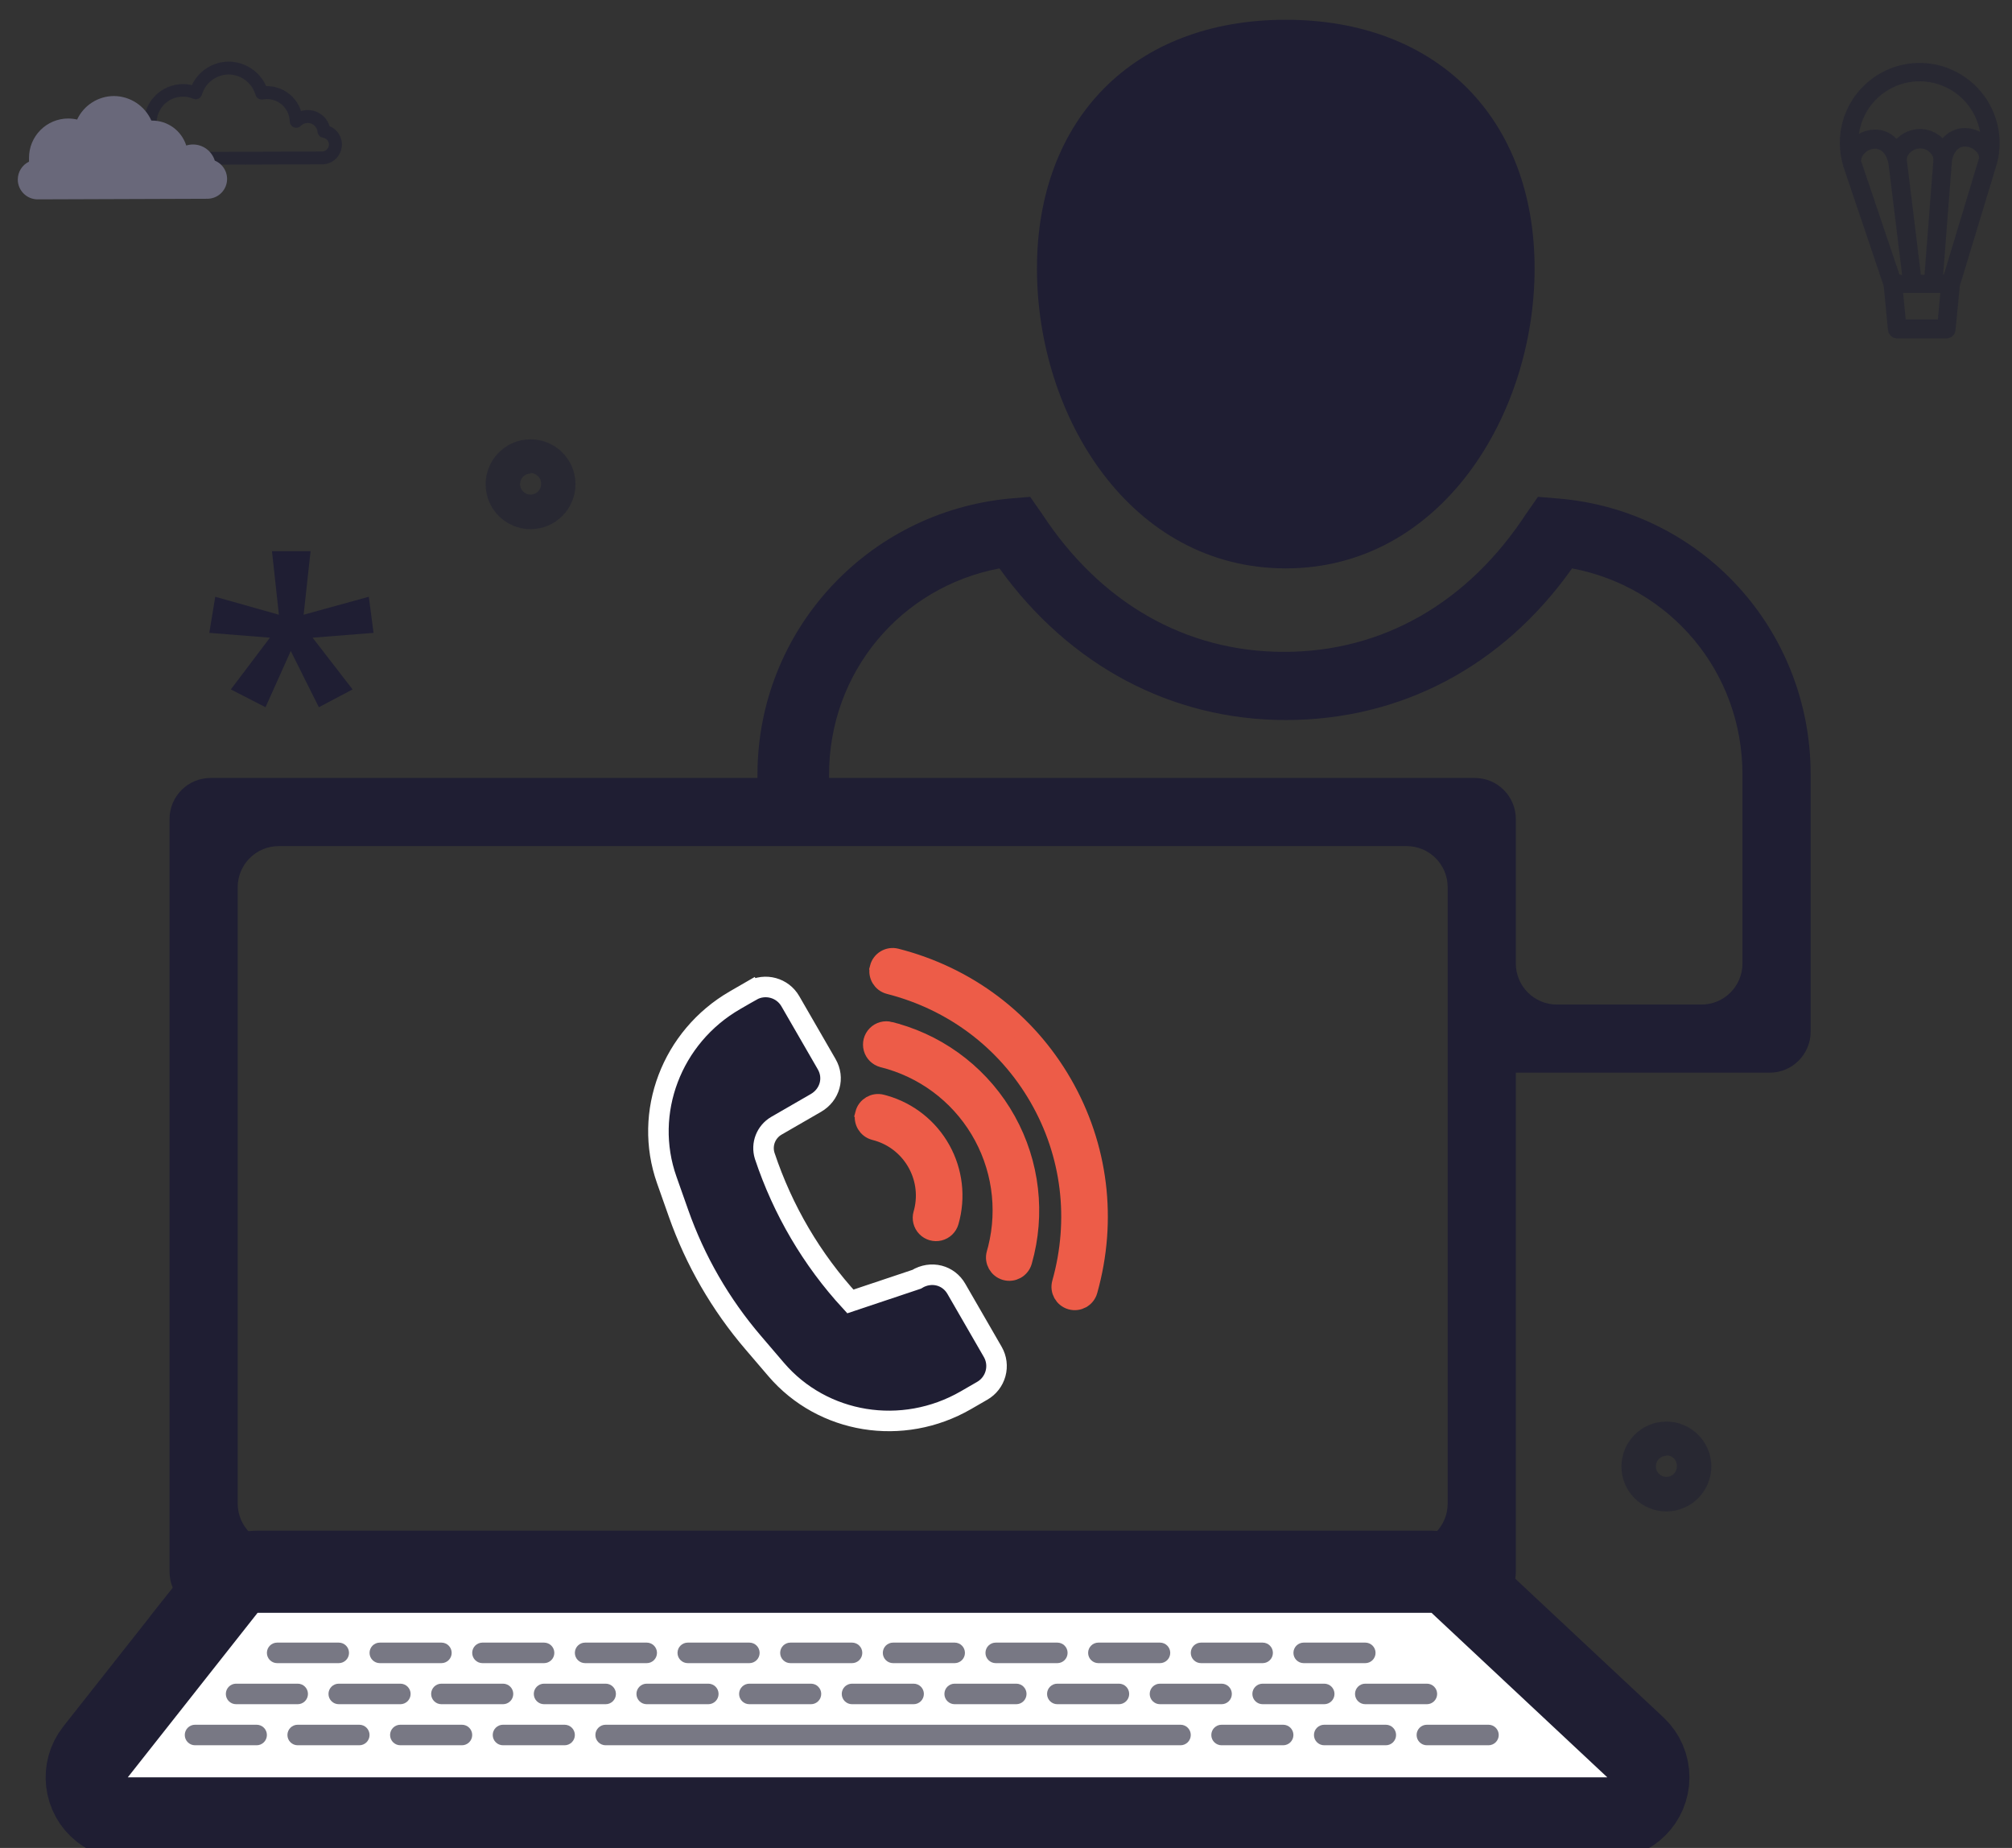 <svg xmlns="http://www.w3.org/2000/svg" width="98" height="90" viewBox="0 0 98 90">
    <rect x="0" y="0" width="98" height="90" fill="#333333" stroke="none"/>
    <g fill="none" fill-rule="evenodd">
        <g fill-rule="nonzero">
            <g>
                <path fill="#1F1E33" d="M25.843 25.774c-1.205 0-2.184-.975-2.189-2.18-.004-1.206.967-2.189 2.173-2.198 1.205-.009 2.191.958 2.205 2.164.005.584-.224 1.146-.634 1.562-.411.415-.97.65-1.555.652zm0-2.709c-.282 0-.511.23-.511.512 0 .282.229.511.511.511.283 0 .512-.229.512-.511.007-.14-.044-.277-.14-.378-.098-.102-.232-.16-.372-.159v.025zM81.166 73.613c-1.206 0-2.184-.975-2.19-2.18-.004-1.207.968-2.189 2.173-2.198 1.206-.01 2.192.958 2.206 2.164.004.584-.224 1.146-.635 1.561-.41.416-.97.65-1.554.653zm0-2.71c-.283 0-.512.23-.512.512 0 .283.23.512.512.512.282 0 .511-.229.511-.512.007-.14-.044-.276-.14-.378-.097-.101-.231-.158-.371-.158v.025zM63.29 6.706c-1.209 0-2.189-.98-2.189-2.189s.98-2.189 2.19-2.189c1.208 0 2.188.98 2.188 2.19-.004 1.206-.982 2.184-2.189 2.188zm0-2.709c-.282 0-.511.23-.511.512 0 .283.229.512.511.512.283 0 .512-.23.512-.512 0-.283-.23-.512-.512-.512z" opacity=".5" transform="translate(-638 -338) translate(638 338)"/>
                <g>
                    <path fill="#1F1E33" d="M6.56 5.032c-.534 0-.967-.432-.969-.965.002-.371.214-.71.548-.872-.004-.061-.004-.123 0-.185-.002-1.054.849-1.91 1.902-1.915.149 0 .296.017.44.05C8.808.448 9.507.002 10.276 0c.79.005 1.503.473 1.824 1.195h.031c.761-.003 1.436.489 1.667 1.214.107-.033.218-.05.33-.05.488.002.917.32 1.06.786.428.176.672.63.58 1.084-.091.454-.491.779-.954.775l-8.25.028H6.56zm1.478-3.324c-.706.003-1.277.577-1.277 1.283.004.107.02.212.05.315.025.09.009.186-.045.263-.053.076-.138.125-.231.133-.177.013-.313.16-.315.336-.007.095.026.188.09.257.065.07.155.108.25.108l8.25-.025c.178.004.33-.131.344-.31.014-.178-.114-.336-.29-.36-.139-.023-.245-.134-.262-.273-.02-.25-.225-.443-.475-.447-.128 0-.251.05-.342.141-.09.09-.223.118-.34.071-.117-.046-.195-.158-.198-.284-.016-.609-.514-1.094-1.123-1.092-.063.002-.126.008-.189.02-.158.026-.311-.07-.355-.224-.17-.581-.7-.984-1.305-.991-.605.002-1.136.401-1.306.981-.026.086-.087.156-.168.194-.08.038-.174.04-.256.004-.16-.068-.333-.102-.507-.1z" opacity=".6" transform="translate(-638 -338) translate(638 338) translate(.866 3)"/>
                    <path fill="#69687A" d="M.969 6.71c-.534 0-.967-.432-.969-.966.001-.371.213-.709.547-.871-.003-.062-.003-.124 0-.186-.001-1.053.85-1.91 1.903-1.915.148 0 .296.017.44.05.326-.696 1.024-1.142 1.793-1.145.79.006 1.504.473 1.824 1.196h.032c.761-.003 1.436.488 1.667 1.214.107-.034.218-.05.33-.05.487.001.917.32 1.06.786.428.175.671.63.58 1.083-.091.454-.492.779-.954.775l-8.25.029H.969z" transform="translate(-638 -338) translate(638 338) translate(.866 3)"/>
                </g>
                <path fill="#1F1E33" d="M62.627 27.682c7.554 0 12.12-7.468 12.12-14.604 0-7.302-4.732-12.115-12.12-12.115-7.387 0-12.119 4.813-12.119 12.115 0 7.22 4.566 14.604 12.12 14.604z" transform="translate(-638 -338) translate(638 338)"/>
                <path fill="#1F1E33" d="M88.193 37.723c0-7.053-5.312-12.862-12.285-13.443l-.996-.083-.58.83c-2.823 4.315-6.973 6.721-11.788 6.721-4.814 0-8.964-2.406-11.787-6.72l-.58-.83-.997.082c-6.972.664-12.285 6.473-12.285 13.443v.166H10.258c-1.105 0-2 .895-2 2v36.66c0 1.104.895 2 2 2h61.575c1.105 0 2-.896 2-2V52.243h12.36c1.105 0 2-.895 2-2V37.723zm-19.68 37.506H13.578c-1.104 0-2-.895-2-2V43.208c0-1.105.896-2 2-2h54.935c1.104 0 2 .895 2 2v30.021c0 1.105-.896 2-2 2zm14.36-26.304h-7.04c-1.105 0-2-.895-2-2v-7.036c0-1.105-.895-2-2-2H40.382v-.166c0-4.979 3.486-9.128 8.3-10.04 3.403 4.73 8.384 7.385 13.945 7.385 5.562 0 10.542-2.573 13.945-7.386 4.815.913 8.3 5.062 8.3 10.04v9.203c0 1.105-.895 2-2 2z" transform="translate(-638 -338) translate(638 338)"/>
                <path fill="#1F1E33" d="M97.396 6.877c-.052-2.147-1.827-3.85-3.975-3.812-2.149.047-3.853 1.826-3.807 3.975.007.322.055.64.14.95.005.02.011.037.018.055v.027l1.979 5.858.208 2.146c.023.233.22.409.453.408h2.385c.234.001.43-.175.453-.408l.208-2.146 1.811-5.97c.093-.354.136-.718.127-1.083zm-2.716 6.497h-.032l.426-5.524c.05-.348.258-.71.615-.71.218-.004.427.085.575.244.082.082.129.192.132.308l-1.716 5.682zm-1.118 0l-.68-5.546c-.019-.119.016-.24.096-.33.133-.162.329-.26.538-.268.2-.004.39.08.52.231.096.095.145.228.132.362l-.43 5.564-.176-.013zm-1.042 0l-1.874-5.546c.014-.146.082-.282.19-.38.132-.127.307-.2.49-.204.452 0 .606.489.656.715l.665 5.433-.127-.018zm-1.172-8.498c.778-.809 1.945-1.113 3.019-.787 1.074.326 1.875 1.226 2.074 2.33-.242-.123-.511-.187-.783-.185-.4.015-.775.196-1.037.498-.304-.293-.71-.455-1.132-.453-.419.016-.817.189-1.114.485-.265-.289-.64-.453-1.032-.453h-.031c-.269.006-.531.078-.766.208.088-.618.368-1.193.802-1.643zM94.39 15.56h-1.566l-.127-1.294h1.81l-.117 1.294z" opacity=".5" transform="translate(-638 -338) translate(638 338)"/>
                <path fill="#1F1E33" d="M15.531 34.444L17.173 33.577 15.226 31.057 18.195 30.822 17.964 29.064 14.789 29.939 15.127 26.844 13.247 26.844 13.585 29.939 10.484 29.064 10.195 30.822 13.148 31.057 11.243 33.577 12.933 34.444 14.162 31.705z" transform="translate(-638 -338) translate(638 338)"/>
                <g>
                    <path fill="#FFF" stroke="#1F1E33" stroke-width="4" d="M6.881.76L.557 8.775c-.685.867-.537 2.124.33 2.809.353.278.79.43 1.24.43h72.065c1.105 0 2-.896 2-2 0-.554-.229-1.083-.633-1.46L66.993.538C66.623.193 66.133 0 65.627 0H8.45c-.612 0-1.19.28-1.57.76z" transform="translate(-638 -338) translate(638 338) translate(4.097 76.548)"/>
                    <path fill="#1F1E33" d="M8.403 7.452c.276 0 .5.223.5.5 0 .276-.224.5-.5.5h-3c-.276 0-.5-.224-.5-.5 0-.277.224-.5.5-.5h3zm5 0c.276 0 .5.223.5.5 0 .276-.224.5-.5.5h-3c-.276 0-.5-.224-.5-.5 0-.277.224-.5.5-.5h3zm5 0c.276 0 .5.223.5.5 0 .276-.224.5-.5.5h-3c-.276 0-.5-.224-.5-.5 0-.277.224-.5.5-.5h3zm5 0c.276 0 .5.223.5.5 0 .276-.224.5-.5.5h-3c-.276 0-.5-.224-.5-.5 0-.277.224-.5.5-.5h3zm30 0c.276 0 .5.223.5.5 0 .276-.224.5-.5.5h-28c-.276 0-.5-.224-.5-.5 0-.277.224-.5.5-.5h28zm5 0c.276 0 .5.223.5.5 0 .276-.224.5-.5.5h-3c-.276 0-.5-.224-.5-.5 0-.277.224-.5.5-.5h3zm5 0c.276 0 .5.223.5.5 0 .276-.224.5-.5.5h-3c-.276 0-.5-.224-.5-.5 0-.277.224-.5.5-.5h3zm5 0c.276 0 .5.223.5.5 0 .276-.224.5-.5.5h-3c-.276 0-.5-.224-.5-.5 0-.277.224-.5.5-.5h3zm-53-2c.276 0 .5.223.5.5 0 .276-.224.5-.5.5h-3c-.276 0-.5-.224-.5-.5 0-.277.224-.5.5-.5h3zm5 0c.276 0 .5.223.5.5 0 .276-.224.5-.5.5h-3c-.276 0-.5-.224-.5-.5 0-.277.224-.5.5-.5h3zm5 0c.276 0 .5.223.5.5 0 .276-.224.5-.5.5h-3c-.276 0-.5-.224-.5-.5 0-.277.224-.5.5-.5h3zm5 0c.276 0 .5.223.5.5 0 .276-.224.5-.5.5h-3c-.276 0-.5-.224-.5-.5 0-.277.224-.5.5-.5h3zm5 0c.276 0 .5.223.5.5 0 .276-.224.5-.5.5h-3c-.276 0-.5-.224-.5-.5 0-.277.224-.5.5-.5h3zm5 0c.276 0 .5.223.5.5 0 .276-.224.5-.5.5h-3c-.276 0-.5-.224-.5-.5 0-.277.224-.5.5-.5h3zm5 0c.276 0 .5.223.5.5 0 .276-.224.5-.5.5h-3c-.276 0-.5-.224-.5-.5 0-.277.224-.5.5-.5h3zm-35 0c.276 0 .5.223.5.5 0 .276-.224.5-.5.5h-3c-.276 0-.5-.224-.5-.5 0-.277.224-.5.5-.5h3zm45 0c.276 0 .5.223.5.5 0 .276-.224.5-.5.5h-3c-.276 0-.5-.224-.5-.5 0-.277.224-.5.5-.5h3zm5 0c.276 0 .5.223.5.5 0 .276-.224.5-.5.5h-3c-.276 0-.5-.224-.5-.5 0-.277.224-.5.5-.5h3zm5 0c.276 0 .5.223.5.5 0 .276-.224.5-.5.5h-3c-.276 0-.5-.224-.5-.5 0-.277.224-.5.5-.5h3zm-15 0c.276 0 .5.223.5.5 0 .276-.224.5-.5.5h-3c-.276 0-.5-.224-.5-.5 0-.277.224-.5.5-.5h3zm-38-2c.276 0 .5.223.5.5 0 .276-.224.5-.5.5h-3c-.276 0-.5-.224-.5-.5 0-.277.224-.5.5-.5h3zm5 0c.276 0 .5.223.5.5 0 .276-.224.5-.5.5h-3c-.276 0-.5-.224-.5-.5 0-.277.224-.5.5-.5h3zm5 0c.276 0 .5.223.5.5 0 .276-.224.5-.5.5h-3c-.276 0-.5-.224-.5-.5 0-.277.224-.5.5-.5h3zm5 0c.276 0 .5.223.5.5 0 .276-.224.5-.5.5h-3c-.276 0-.5-.224-.5-.5 0-.277.224-.5.5-.5h3zm5 0c.276 0 .5.223.5.5 0 .276-.224.5-.5.5h-3c-.276 0-.5-.224-.5-.5 0-.277.224-.5.5-.5h3zm5 0c.276 0 .5.223.5.5 0 .276-.224.5-.5.5h-3c-.276 0-.5-.224-.5-.5 0-.277.224-.5.5-.5h3zm5 0c.276 0 .5.223.5.5 0 .276-.224.5-.5.5h-3c-.276 0-.5-.224-.5-.5 0-.277.224-.5.5-.5h3zm5 0c.276 0 .5.223.5.5 0 .276-.224.5-.5.5h-3c-.276 0-.5-.224-.5-.5 0-.277.224-.5.5-.5h3zm5 0c.276 0 .5.223.5.5 0 .276-.224.5-.5.5h-3c-.276 0-.5-.224-.5-.5 0-.277.224-.5.5-.5h3zm5 0c.276 0 .5.223.5.5 0 .276-.224.5-.5.5h-3c-.276 0-.5-.224-.5-.5 0-.277.224-.5.5-.5h3zm5 0c.276 0 .5.223.5.5 0 .276-.224.5-.5.5h-3c-.276 0-.5-.224-.5-.5 0-.277.224-.5.5-.5h3z" opacity=".6" transform="translate(-638 -338) translate(638 338) translate(4.097 76.548)"/>
                </g>
                <g>
                    <path fill="#1F1E33" stroke="#FFF" d="M9.365.791c.383.002.73.16.98.412s.404.6.402.986h0v3.535c0 .383-.151.725-.401.971-.253.249-.604.398-.996.398h0-2.228c-.293.002-.566.105-.782.278-.216.174-.374.418-.439.704-.56 2.738-.537 5.531.067 8.23h0l3.335.678c.411-.012.78.139 1.043.397.25.246.4.589.4.971h0v3.55c0 .37-.149.722-.41.98-.262.26-.616.405-.986.403h0-.912c-1.784 0-3.44-.622-4.73-1.675-1.285-1.05-2.207-2.528-2.526-4.24h0l-.315-1.693c-.45-2.405-.45-4.872 0-7.277h0l.315-1.691c.319-1.714 1.24-3.191 2.527-4.241C4.999 1.414 6.654.79 8.438.79h.927z" transform="translate(-638 -338) translate(638 338) rotate(-30 111.546 -26.308)"/>
                    <path fill="#ED5C48" stroke="#ED5C48" d="M15.337 2.966c-.245.25-.24.653.011.898 2.303 2.249 3.571 5.238 3.571 8.417 0 3.179-1.268 6.168-3.571 8.417-.252.244-.258.646-.015.898.244.252.646.259.898.015l.004-.004c2.55-2.49 3.954-5.802 3.954-9.326 0-3.524-1.404-6.836-3.954-9.326-.25-.245-.653-.24-.898.01z" transform="translate(-638 -338) translate(638 338) rotate(-30 111.546 -26.308)"/>
                    <path fill="#ED5C48" stroke="#ED5C48" d="M14.188 5.896c-.162-.16-.397-.223-.616-.163-.22.06-.39.233-.448.454-.057.22.009.455.172.613l.004.005c1.467 1.417 2.311 3.359 2.346 5.398.036 2.04-.74 4.009-2.158 5.476-.061.063-.124.126-.188.187-.252.244-.258.646-.014.898s.646.259.898.015l.004-.004c1.708-1.653 2.689-3.916 2.728-6.292.04-2.376-.867-4.67-2.52-6.378-.068-.07-.138-.14-.208-.209h0z" transform="translate(-638 -338) translate(638 338) rotate(-30 111.546 -26.308)"/>
                    <path fill="#ED5C48" stroke="#ED5C48" d="M11.166 8.769c-.245.25-.24.653.01.898 1.31 1.264 1.347 3.35.083 4.659-.027.028-.055.056-.083.082-.163.158-.229.391-.174.611.055.22.224.394.442.456.218.063.453.004.616-.154l.004-.004c.87-.842 1.37-1.995 1.389-3.206.02-1.21-.443-2.38-1.285-3.249l-.104-.104c-.251-.245-.653-.24-.898.01h0z" transform="translate(-638 -338) translate(638 338) rotate(-30 111.546 -26.308)"/>
                </g>
            </g>
        </g>
    </g>
</svg>
